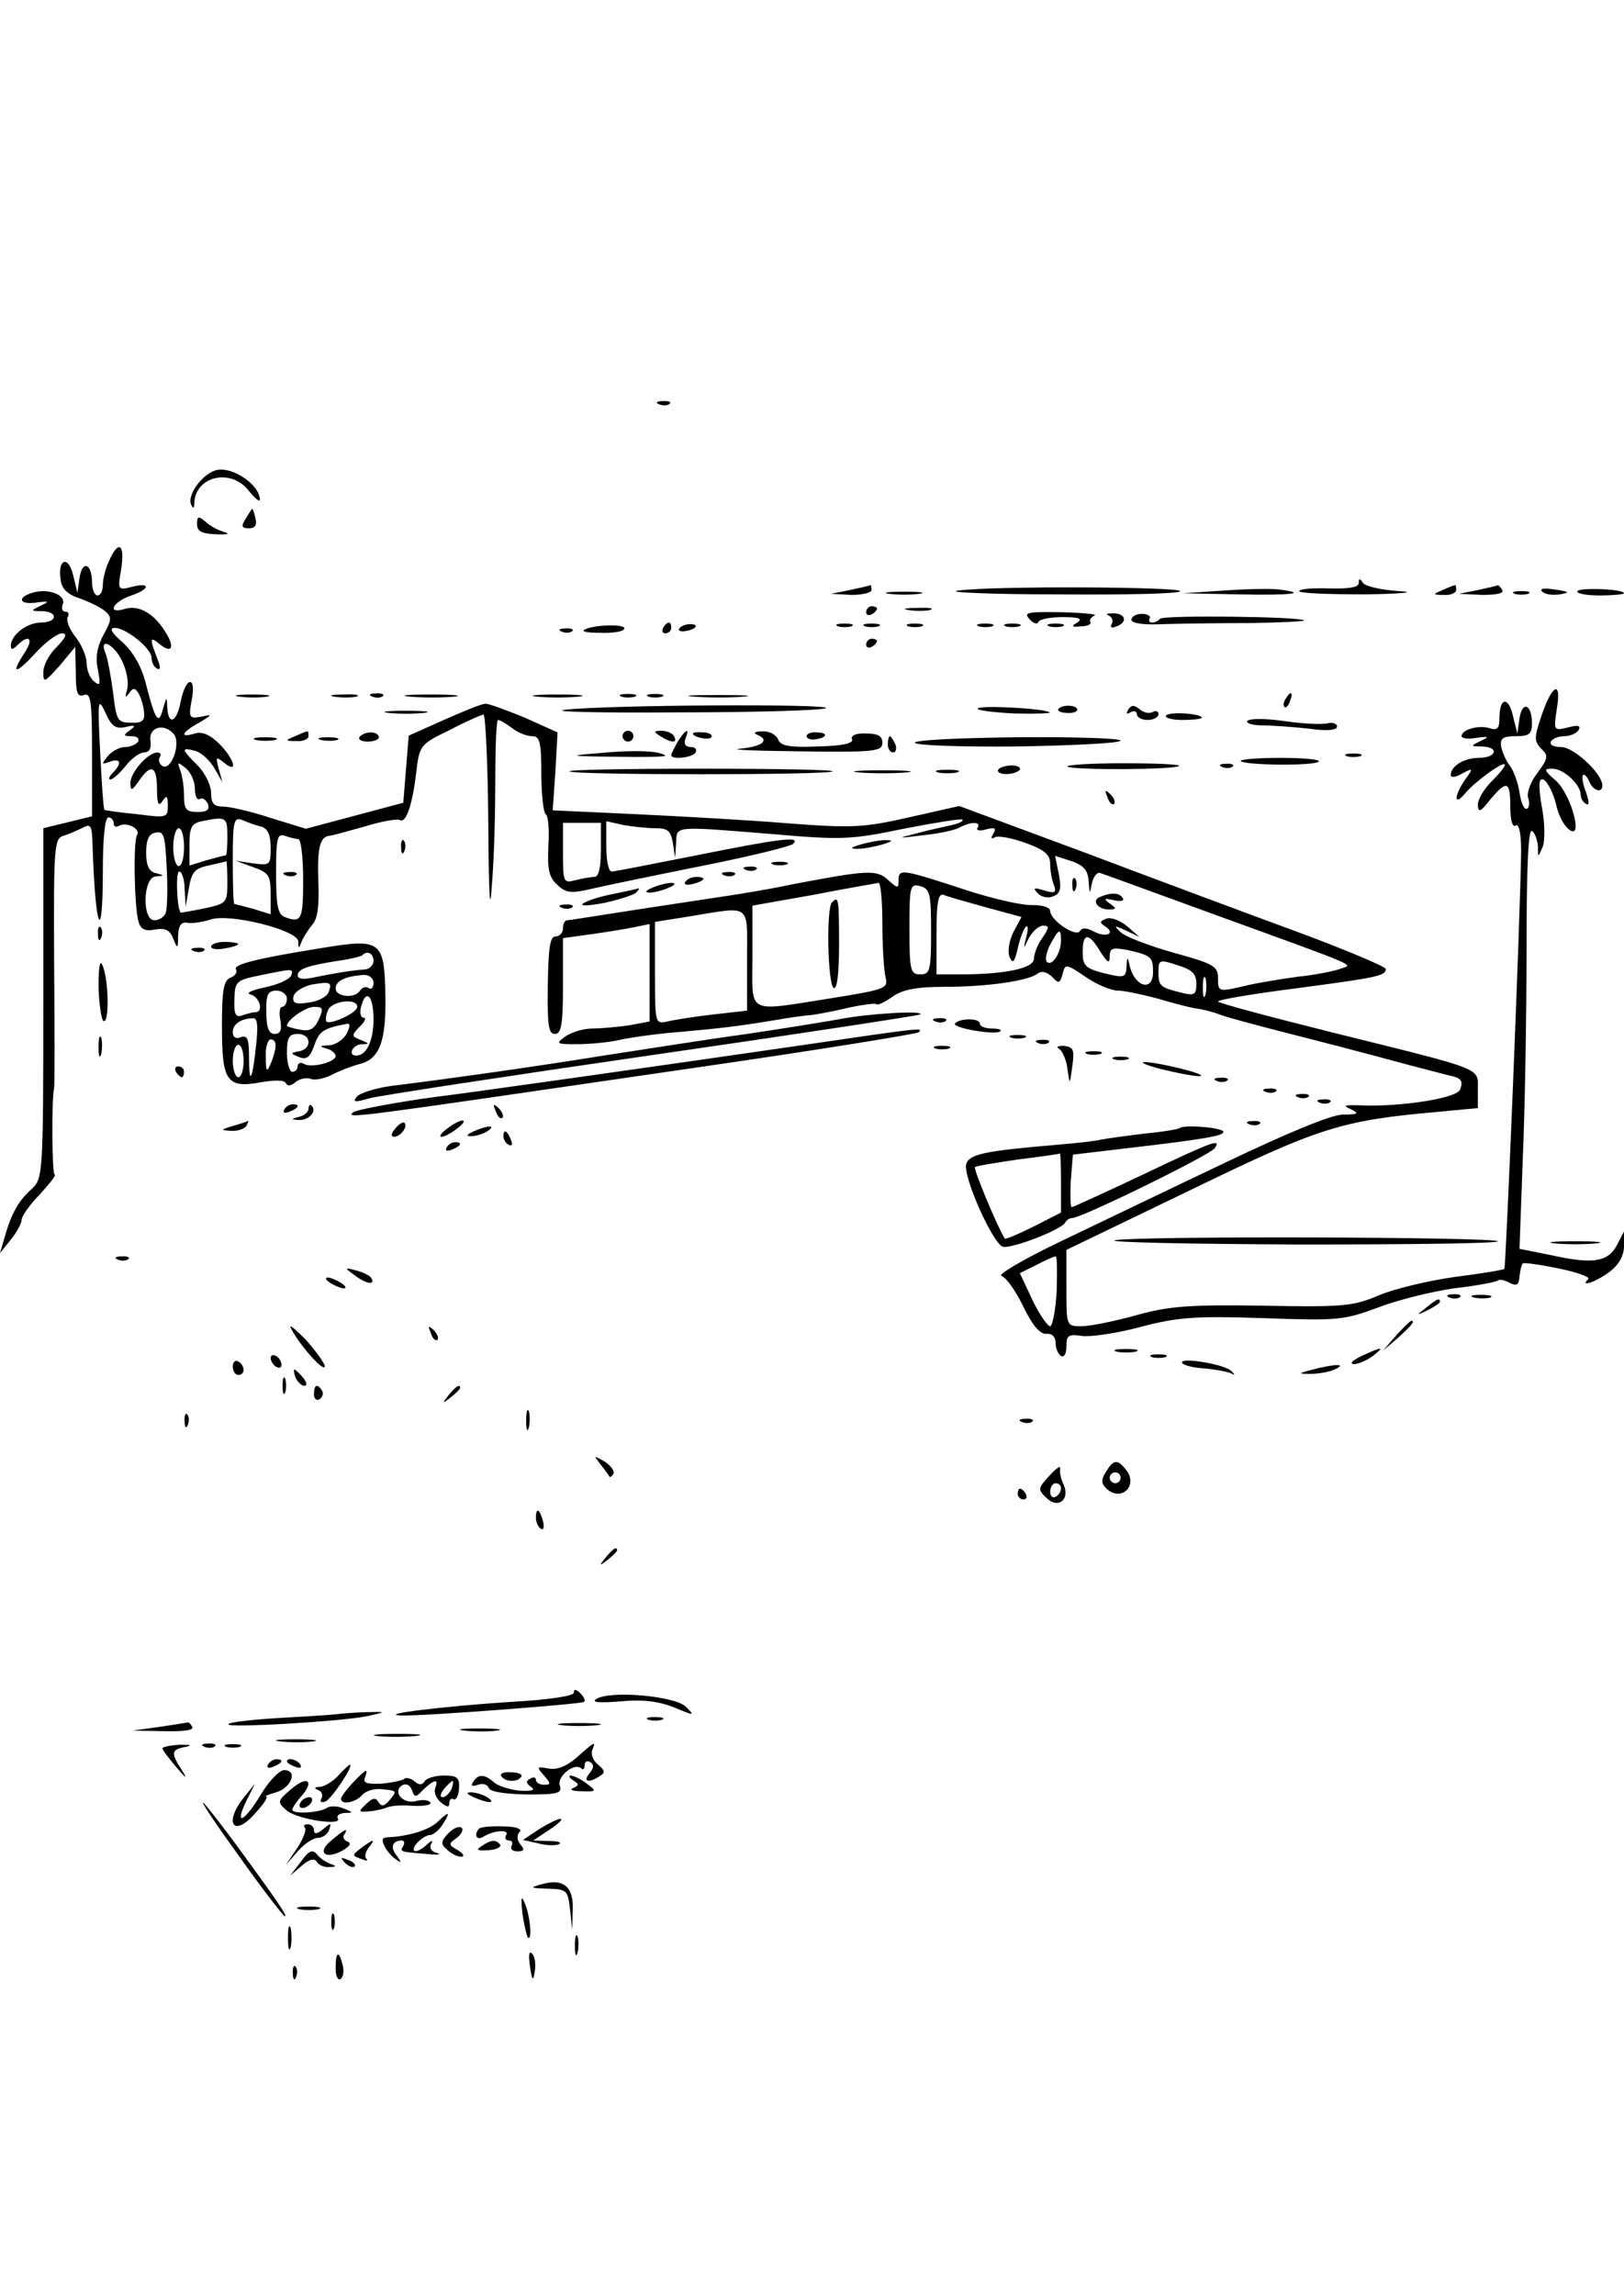 <?xml version="1.0" standalone="no"?>
<!DOCTYPE svg PUBLIC "-//W3C//DTD SVG 20010904//EN"
 "http://www.w3.org/TR/2001/REC-SVG-20010904/DTD/svg10.dtd">
<svg version="1.0" xmlns="http://www.w3.org/2000/svg"
 width="300pt" height="424pt" viewBox="0 0 300 424"
 preserveAspectRatio="xMidYMid meet">
<g transform="translate(0,424) scale(0.1,-0.1)"
fill="#000000" stroke="none">
<path d="M1218 3493 c7 -3 16 -2 19 1 4 3 -2 6 -13 5 -11 0 -14 -3 -6 -6z"/>
<path d="M402 3372 c-25 -4 -57 -45 -49 -64 4 -9 6 -7 6 4 3 49 68 63 100 22
12 -15 21 -22 21 -17 0 26 -47 60 -78 55z"/>
<path d="M454 3282 c-9 -14 -8 -18 6 -18 11 0 15 6 12 18 -2 10 -5 18 -6 18
-1 0 -6 -8 -12 -18z"/>
<path d="M364 3272 c0 -14 9 -18 36 -19 19 -1 26 1 15 4 -11 3 -27 11 -35 19
-13 11 -16 11 -16 -4z"/>
<path d="M202 3205 c-7 -14 -12 -35 -12 -45 0 -11 -4 -20 -10 -20 -5 0 -10 11
-10 24 0 35 -18 42 -23 9 l-4 -28 -8 33 c-9 37 -29 29 -23 -9 2 -17 13 -27 34
-34 17 -6 38 -16 47 -23 14 -12 14 -16 -2 -45 -12 -23 -15 -42 -10 -65 5 -27
4 -30 -7 -21 -8 6 -14 22 -14 34 0 12 -9 34 -21 49 -11 14 -17 30 -14 36 3 5
2 10 -4 10 -6 0 -8 6 -5 14 7 17 -28 30 -56 21 -30 -9 -24 -23 8 -18 23 3 24
2 7 -6 -19 -9 -19 -10 3 -10 30 -1 28 -21 -2 -21 -26 0 -56 -23 -56 -43 0 -8
4 -7 12 1 21 21 31 13 14 -13 -27 -41 -18 -42 19 -2 18 20 41 37 49 37 11 0 8
-7 -9 -25 -14 -13 -25 -34 -25 -47 0 -20 2 -19 30 12 l29 35 1 -47 c0 -38 3
-46 15 -42 13 5 15 -11 15 -109 l0 -115 -45 -11 -45 -11 0 -324 c0 -315 -1
-323 -21 -342 -25 -22 -38 -46 -50 -88 l-9 -31 20 25 c11 14 20 30 20 37 0 6
15 28 34 47 18 20 31 36 27 36 -5 0 -6 139 -1 160 1 3 1 107 0 233 -1 211 0
228 17 233 10 3 26 10 36 15 15 8 17 4 18 -33 5 -157 19 -189 19 -45 0 58 4
97 10 97 6 0 10 -5 10 -11 0 -5 4 -8 9 -5 14 9 42 -5 34 -17 -7 -12 -5 -133 3
-160 4 -14 13 -18 31 -14 18 3 27 -1 33 -17 8 -20 9 -19 9 6 1 19 6 26 19 23
9 -1 27 2 40 6 34 13 162 -19 163 -40 0 -14 1 -14 6 -1 3 8 12 22 20 32 10 11
13 35 11 81 -2 60 3 81 20 83 4 0 33 8 65 17 32 10 62 15 66 12 11 -6 23 28
30 89 6 49 7 51 61 77 30 16 58 28 63 29 4 0 8 -89 9 -197 1 -146 3 -176 7
-113 4 47 6 133 6 193 0 59 2 107 5 107 4 0 15 -7 26 -15 10 -8 27 -15 37 -15
14 0 17 -10 17 -69 0 -39 4 -72 8 -75 5 -3 7 -29 5 -59 -2 -43 1 -58 17 -72
16 -15 25 -16 67 -6 26 6 118 25 203 42 85 17 159 35 165 40 16 15 -24 10
-178 -21 -81 -16 -152 -30 -157 -30 -6 0 -10 21 -10 46 l0 47 31 -7 c17 -3 44
-6 60 -6 23 0 28 -5 32 -27 l4 -28 2 28 c1 32 -6 31 180 16 126 -11 144 -10
240 10 57 11 106 19 109 17 2 -3 -6 -7 -19 -10 -13 -3 -42 -9 -64 -15 -39 -10
-39 -10 10 -4 28 3 58 9 67 14 22 12 41 11 34 0 -4 -5 4 -7 16 -3 16 4 19 2
13 -8 -5 -8 -4 -11 2 -7 6 4 32 -1 57 -10 36 -13 46 -22 46 -39 0 -12 3 -30 7
-39 5 -14 2 -16 -18 -10 -19 6 -22 5 -12 -5 6 -7 19 -10 28 -6 14 5 16 14 11
41 l-7 34 31 -10 c23 -8 30 -18 31 -37 2 -25 2 -25 6 -4 3 13 10 22 16 19 7
-2 102 -37 212 -77 278 -101 254 -91 230 -100 -11 -4 -45 -11 -75 -14 -30 -4
-73 -11 -95 -16 -55 -13 -55 -13 -55 14 0 21 -9 26 -82 46 -46 13 -90 30 -98
38 -13 13 -12 13 10 3 l25 -12 -23 20 c-13 11 -30 17 -38 14 -13 -5 -13 -7 -3
-14 21 -13 3 -22 -20 -10 -13 7 -22 8 -26 1 -7 -12 -54 19 -55 37 0 7 -14 11
-32 11 -18 -1 -71 11 -118 26 -122 40 -130 42 -130 21 0 -17 -1 -17 -19 -1
-21 20 -38 19 -179 -8 -42 -9 -93 -17 -112 -20 -19 -3 -93 -14 -165 -25 -71
-11 -133 -21 -137 -21 -5 0 -8 -7 -8 -15 0 -8 -6 -15 -14 -15 -10 0 -13 -21
-14 -90 -1 -73 1 -90 13 -90 12 0 15 17 15 89 l0 88 51 7 c29 4 65 10 80 13
l29 6 0 -90 0 -90 -37 -7 c-21 -3 -52 -6 -69 -6 -16 0 -39 -7 -50 -15 -18 -13
-16 -14 21 -14 22 0 58 3 80 8 22 5 74 12 115 15 74 7 96 9 175 22 22 4 51 8
65 9 14 2 45 8 70 14 24 5 46 8 49 6 2 -3 16 4 30 14 19 13 44 18 96 18 79 0
154 11 171 24 8 6 17 4 27 -5 13 -14 15 -13 20 5 5 19 6 19 43 -6 20 -14 47
-25 59 -25 12 0 44 -7 71 -14 27 -8 60 -17 74 -19 14 -2 32 -7 40 -10 8 -4 67
-20 130 -36 63 -16 151 -39 195 -51 44 -12 88 -23 99 -26 25 -5 30 -10 23 -27
-6 -16 -111 -32 -182 -29 -31 1 -36 0 -20 -7 17 -8 14 -10 -15 -10 -22 -1
-100 -33 -215 -88 -99 -47 -236 -113 -305 -146 -69 -33 -118 -62 -110 -64 8
-2 26 -27 40 -56 17 -35 31 -52 43 -51 10 1 17 -5 17 -17 0 -10 5 -21 10 -24
6 -3 10 4 10 18 0 20 4 23 29 19 16 -2 65 5 109 17 69 18 100 20 225 16 137
-5 149 -4 211 19 36 14 100 30 142 36 43 5 80 12 82 15 3 2 12 0 21 -5 13 -6
17 -4 18 12 1 11 4 22 6 24 2 2 31 -2 65 -9 35 -7 60 -16 56 -20 -17 -16 15
-5 40 14 17 13 26 30 26 47 l0 27 -13 -25 c-16 -31 -44 -36 -120 -19 l-60 12
6 165 c4 91 7 266 7 389 0 147 3 222 10 218 5 -3 10 -16 11 -28 0 -22 0 -22 9
-1 4 11 4 42 -1 69 -5 27 -7 51 -3 54 7 8 23 -19 30 -51 4 -15 13 -33 22 -40
28 -23 5 64 -24 90 -22 19 -23 22 -6 22 20 0 52 -29 52 -48 0 -6 4 -14 10 -17
6 -4 6 3 0 21 -6 15 -8 29 -6 32 3 3 8 -3 12 -12 7 -17 24 -22 24 -7 0 22 -53
71 -76 71 -14 0 -22 4 -19 10 3 6 15 10 25 10 10 0 22 5 26 11 5 9 -1 10 -20
5 -26 -6 -26 -6 -20 35 9 54 -9 45 -29 -15 -13 -39 -13 -45 0 -59 14 -13 13
-18 -7 -45 -13 -17 -20 -37 -17 -46 3 -8 2 -18 -2 -20 -5 -3 -11 10 -14 30 -3
20 -12 43 -19 51 -6 8 -13 24 -15 34 -2 15 3 19 27 19 25 0 30 4 30 24 0 35
-18 42 -23 9 l-4 -28 -8 32 c-8 37 -25 35 -25 -3 0 -20 -4 -24 -19 -19 -20 6
-51 -3 -51 -15 0 -4 12 -6 28 -3 23 3 24 2 7 -6 -19 -9 -19 -10 3 -10 32 -1
27 -21 -6 -21 -27 0 -52 -15 -52 -32 0 -5 10 -4 21 3 21 11 21 10 5 -12 -21
-31 -20 -50 2 -23 19 22 72 60 72 51 0 -4 -11 -17 -25 -31 -14 -14 -25 -33
-25 -43 1 -15 5 -13 23 10 31 37 37 34 37 -14 0 -24 4 -38 10 -34 6 4 10 -14
10 -47 -1 -107 -28 -769 -31 -772 -2 -2 -44 -9 -92 -15 -49 -7 -112 -22 -140
-34 -47 -20 -66 -22 -215 -19 -137 2 -174 -1 -234 -18 -40 -11 -85 -20 -100
-20 -28 0 -28 0 -28 70 l0 71 228 110 c239 116 278 129 458 145 l74 7 0 34 c0
41 16 35 -262 104 -120 30 -218 56 -218 59 0 3 64 14 143 24 150 20 167 23
167 36 0 4 -73 35 -162 68 -90 33 -267 99 -394 147 l-232 86 -93 -21 c-84 -19
-105 -20 -223 -11 -72 6 -199 13 -283 17 l-152 7 5 72 4 72 -60 27 c-34 14
-67 26 -73 26 -7 0 -41 -14 -77 -30 l-65 -29 -5 -62 -5 -62 -90 -24 -90 -24
-65 20 c-36 12 -76 21 -88 21 -17 0 -22 6 -22 25 0 14 -11 37 -25 51 -30 30
-31 34 -5 27 12 -3 27 -17 36 -32 l15 -26 -7 25 c-6 22 -5 23 10 11 27 -22 19
7 -9 35 -17 17 -32 23 -45 19 -29 -9 -25 2 8 20 25 15 25 16 4 11 -22 -4 -24
-2 -18 30 4 20 3 34 -3 34 -6 0 -13 -16 -17 -35 -7 -39 -23 -47 -25 -12 -1 21
-1 21 -8 -3 -8 -30 -14 -21 -31 45 -8 33 -23 59 -43 78 -21 18 -26 27 -15 27
21 0 68 -38 68 -55 0 -8 4 -17 10 -20 7 -4 7 3 0 20 -14 36 -13 40 5 25 23
-19 29 -5 9 25 -21 33 -49 48 -74 40 -32 -10 -23 12 10 24 37 12 40 26 4 17
-26 -7 -27 -6 -20 33 7 46 -5 54 -22 16z m23 -185 c9 -18 13 -41 10 -53 -4
-15 -4 -18 3 -8 8 11 11 11 18 0 4 -7 9 -22 10 -34 2 -16 -3 -21 -24 -20 -25
0 -27 4 -33 55 -4 30 -10 63 -14 73 -13 30 14 19 30 -13z m7 -123 c18 4 20 3
8 -6 -13 -9 -12 -11 3 -11 10 0 15 -4 12 -10 -3 -5 -14 -10 -24 -10 -10 0 -25
-8 -32 -17 -12 -15 -12 -16 4 -10 20 7 23 -3 5 -21 -7 -7 -8 -12 -4 -12 4 0
17 11 28 25 11 14 26 25 34 25 10 0 14 8 12 21 -4 26 25 34 43 13 14 -17 -5
-69 -21 -59 -6 4 -8 11 -5 16 4 5 1 9 -4 9 -18 0 -51 -38 -50 -57 0 -15 3 -14
16 5 22 32 33 27 33 -15 0 -28 3 -34 10 -23 8 12 10 10 10 -8 0 -23 -2 -23
-57 -16 -32 3 -59 7 -60 8 -2 1 -5 49 -8 107 -5 97 -4 102 10 72 11 -25 19
-30 37 -26z m128 -114 c0 -13 4 -22 9 -19 5 3 11 -1 15 -9 4 -11 -2 -15 -19
-15 -21 0 -25 5 -25 29 0 16 -3 38 -7 48 -6 16 -5 16 10 4 9 -7 17 -24 17 -38z
m60 -88 c0 -19 -1 -35 -3 -35 -1 0 -17 -4 -35 -9 l-32 -10 0 39 c0 32 4 39 23
43 45 9 47 8 47 -28z m63 18 c12 -4 17 -16 17 -39 0 -32 -1 -33 -32 -29 l-33
5 33 -12 c28 -10 32 -15 32 -49 l0 -38 -32 10 c-18 5 -34 9 -35 9 -2 0 -3 36
-3 81 0 73 2 80 18 74 9 -4 25 -10 35 -12z m627 -43 c0 -33 -4 -50 -12 -50 -7
0 -23 -3 -35 -6 -22 -6 -23 -4 -23 50 l0 56 35 0 35 0 0 -50z m-804 -117 c-3
-7 -12 -13 -21 -13 -23 0 -21 80 3 81 16 1 16 2 0 6 -13 3 -18 14 -18 38 0 24
5 35 18 37 15 3 17 -6 20 -66 2 -38 1 -75 -2 -83z m34 122 c0 -19 -4 -35 -10
-35 -5 0 -10 16 -10 35 0 19 5 35 10 35 6 0 10 -16 10 -35z m211 15 c5 0 9
-34 9 -75 0 -74 -3 -81 -34 -69 -13 5 -16 22 -16 81 0 64 2 74 16 69 9 -3 20
-6 25 -6z m-131 -79 c0 -39 -1 -40 -42 -49 -24 -5 -43 -8 -44 -8 -7 5 -10 76
-3 76 5 0 10 -15 10 -32 l2 -33 6 35 c5 29 11 36 36 41 17 4 31 7 33 8 1 0 2
-17 2 -38z m1210 -78 c0 -43 3 -88 6 -99 5 -20 -1 -22 -100 -38 -160 -25 -146
-32 -146 77 l0 94 113 20 c61 12 115 21 120 22 4 0 7 -34 7 -76z m90 -14 c0
-72 -2 -79 -20 -79 -18 0 -20 7 -20 84 0 79 1 84 20 79 18 -5 20 -14 20 -84z
m101 45 l66 -18 -15 -28 c-8 -16 -11 -36 -7 -46 6 -13 9 -10 15 16 4 18 11 36
15 40 4 4 5 -4 1 -18 -6 -25 -6 -25 5 -2 7 12 18 22 26 22 12 0 11 -4 -1 -22
-9 -12 -16 -30 -16 -39 0 -18 -54 -29 -136 -29 l-44 0 0 76 c0 56 3 74 13 71
6 -3 42 -13 78 -23z m-441 -98 l0 -93 -62 -7 c-35 -4 -73 -10 -85 -13 -23 -5
-23 -4 -23 90 l0 94 63 10 c117 19 107 26 107 -81z m580 37 c0 -24 -17 -49
-26 -40 -4 4 -1 18 6 32 16 30 20 31 20 8z m72 -20 c14 -22 18 -24 18 -10 0
16 5 17 33 12 44 -10 47 -13 47 -41 0 -36 -33 -28 -43 11 -4 19 -5 19 -6 -1
-1 -20 -4 -21 -41 -12 -35 9 -40 14 -40 39 0 36 11 37 32 2z m178 -60 c0 -20
-3 -23 -27 -17 -40 10 -43 12 -43 39 0 22 2 23 35 12 27 -8 35 -16 35 -34z
m17 -20 c-3 -10 -5 -4 -5 12 0 17 2 24 5 18 2 -7 2 -21 0 -30z m-275 -548 c-2
-36 -8 -65 -12 -65 -5 0 -20 22 -33 49 l-23 49 30 15 c17 9 33 16 36 16 3 1 3
-28 2 -64z"/>
<path d="M528 2623 c7 -3 16 -2 19 1 4 3 -2 6 -13 5 -11 0 -14 -3 -6 -6z"/>
<path d="M1537 2573 c-11 -10 -8 -151 3 -158 6 -4 10 25 10 79 0 86 -1 92 -13
79z"/>
<path d="M2510 3163 c0 -8 -18 -11 -55 -10 -30 1 -55 -1 -55 -5 0 -4 55 -6
123 -6 67 1 95 4 62 6 -33 2 -63 9 -67 15 -6 9 -8 9 -8 0z"/>
<path d="M1570 3150 l-35 -7 38 -2 c20 0 37 4 37 9 0 6 -1 9 -2 9 -2 -1 -19
-5 -38 -9z"/>
<path d="M1770 3149 c-25 -3 57 -7 183 -7 125 -1 227 1 227 6 0 8 -345 10
-410 1z"/>
<path d="M2260 3149 l-75 -5 103 -2 c99 -2 130 2 75 9 -16 2 -62 1 -103 -2z"/>
<path d="M2665 3150 c-19 -8 -19 -9 3 -9 12 -1 22 4 22 9 0 6 -1 10 -2 9 -2 0
-12 -4 -23 -9z"/>
<path d="M2730 3150 l-35 -7 43 -2 c27 0 41 3 37 9 -3 6 -7 9 -8 9 -1 -1 -18
-5 -37 -9z"/>
<path d="M2849 3147 c5 -5 19 -7 32 -5 20 3 19 5 -9 9 -20 3 -29 2 -23 -4z"/>
<path d="M2914 3148 c-3 -4 15 -8 40 -8 25 0 46 2 46 4 0 8 -82 11 -86 4z"/>
<path d="M1643 3143 c15 -2 39 -2 55 0 15 2 2 4 -28 4 -30 0 -43 -2 -27 -4z"/>
<path d="M2798 3143 c6 -2 18 -2 25 0 6 3 1 5 -13 5 -14 0 -19 -2 -12 -5z"/>
<path d="M1600 3109 c0 -5 5 -7 10 -4 6 3 10 8 10 11 0 2 -4 4 -10 4 -5 0 -10
-5 -10 -11z"/>
<path d="M1678 3113 c12 -2 30 -2 40 0 9 3 -1 5 -23 4 -22 0 -30 -2 -17 -4z"/>
<path d="M1902 3096 c7 -8 15 -10 16 -5 2 5 22 9 45 9 30 0 38 -3 27 -10 -12
-7 -10 -9 7 -7 12 0 20 4 17 8 -2 4 2 9 8 12 7 2 -20 5 -60 6 -64 1 -72 0 -60
-13z"/>
<path d="M2048 3103 c6 -3 9 -9 6 -15 -4 -6 -1 -9 6 -6 23 7 21 24 -2 25 -13
0 -17 -1 -10 -4z"/>
<path d="M2090 3095 c0 -6 22 -10 58 -8 31 1 104 2 161 2 57 1 102 3 100 5 -7
7 -258 10 -266 3 -9 -10 -25 -9 -19 1 2 4 -4 8 -15 8 -10 0 -19 -5 -19 -11z"/>
<path d="M1082 3078 c-10 -4 -1 -7 25 -7 23 -1 44 2 46 7 6 9 -48 9 -71 0z"/>
<path d="M1225 3080 c-3 -5 -1 -10 4 -10 6 0 11 5 11 10 0 6 -2 10 -4 10 -3 0
-8 -4 -11 -10z"/>
<path d="M1255 3079 c-3 -4 2 -6 10 -5 21 3 28 13 10 13 -9 0 -18 -4 -20 -8z"/>
<path d="M1548 3083 c6 -2 18 -2 25 0 6 3 1 5 -13 5 -14 0 -19 -2 -12 -5z"/>
<path d="M1598 3083 c6 -2 18 -2 25 0 6 3 1 5 -13 5 -14 0 -19 -2 -12 -5z"/>
<path d="M1678 3083 c6 -2 18 -2 25 0 6 3 1 5 -13 5 -14 0 -19 -2 -12 -5z"/>
<path d="M1808 3083 c6 -2 18 -2 25 0 6 3 1 5 -13 5 -14 0 -19 -2 -12 -5z"/>
<path d="M1858 3083 c6 -2 18 -2 25 0 6 3 1 5 -13 5 -14 0 -19 -2 -12 -5z"/>
<path d="M1938 3083 c6 -2 18 -2 25 0 6 3 1 5 -13 5 -14 0 -19 -2 -12 -5z"/>
<path d="M1038 3073 c7 -3 16 -2 19 1 4 3 -2 6 -13 5 -11 0 -14 -3 -6 -6z"/>
<path d="M1600 3049 c0 -5 5 -7 10 -4 6 3 10 8 10 11 0 2 -4 4 -10 4 -5 0 -10
-5 -10 -11z"/>
<path d="M443 2953 c15 -2 37 -2 50 0 12 2 0 4 -28 4 -27 0 -38 -2 -22 -4z"/>
<path d="M618 2953 c12 -2 30 -2 40 0 9 3 -1 5 -23 4 -22 0 -30 -2 -17 -4z"/>
<path d="M688 2953 c7 -3 16 -2 19 1 4 3 -2 6 -13 5 -11 0 -14 -3 -6 -6z"/>
<path d="M758 2953 c23 -2 59 -2 80 0 20 2 1 4 -43 4 -44 0 -61 -2 -37 -4z"/>
<path d="M993 2953 c20 -2 54 -2 75 0 20 2 3 4 -38 4 -41 0 -58 -2 -37 -4z"/>
<path d="M1148 2953 c6 -2 18 -2 25 0 6 3 1 5 -13 5 -14 0 -19 -2 -12 -5z"/>
<path d="M1198 2953 c6 -2 18 -2 25 0 6 3 1 5 -13 5 -14 0 -19 -2 -12 -5z"/>
<path d="M1283 2953 c26 -2 67 -2 90 0 23 2 2 3 -48 3 -49 0 -68 -1 -42 -3z"/>
<path d="M2375 2949 c-4 -6 -5 -12 -2 -15 2 -3 7 2 10 11 7 17 1 20 -8 4z"/>
<path d="M1045 2929 c-33 -4 61 -6 208 -5 148 0 271 4 273 8 5 8 -395 6 -481
-3z"/>
<path d="M1806 2931 c-2 -3 28 -7 67 -9 39 -1 69 0 66 2 -7 7 -129 14 -133 7z"/>
<path d="M1955 2930 c-2 -3 5 -7 16 -7 10 -1 19 2 19 6 0 9 -29 10 -35 1z"/>
<path d="M2084 2929 c-4 -8 -3 -9 4 -5 7 4 12 2 12 -3 0 -6 9 -11 20 -11 11 0
20 5 20 11 0 5 -5 7 -10 4 -6 -4 -17 -2 -25 5 -10 8 -15 8 -21 -1z"/>
<path d="M718 2923 c17 -2 47 -2 65 0 17 2 3 4 -33 4 -36 0 -50 -2 -32 -4z"/>
<path d="M2154 2918 c-3 -4 11 -8 30 -8 20 0 36 2 36 4 0 8 -61 12 -66 4z"/>
<path d="M2304 2908 c-3 -4 10 -8 28 -8 18 0 57 -3 86 -6 33 -5 52 -3 52 4 0
5 -8 8 -17 6 -10 -3 -46 -1 -81 4 -34 5 -65 5 -68 0z"/>
<path d="M545 2880 c-19 -8 -19 -9 3 -9 12 -1 22 4 22 9 0 6 -1 10 -2 9 -2 0
-12 -4 -23 -9z"/>
<path d="M664 2878 c-3 -4 4 -8 15 -8 12 0 21 4 21 8 0 5 -7 9 -15 9 -9 0 -18
-4 -21 -9z"/>
<path d="M1150 2880 c0 -5 5 -10 10 -10 6 0 10 5 10 10 0 6 -4 10 -10 10 -5 0
-10 -4 -10 -10z"/>
<path d="M1220 2880 c20 -13 33 -13 25 0 -3 6 -14 10 -23 10 -15 0 -15 -2 -2
-10z"/>
<path d="M1252 2870 c-6 -11 -12 -22 -12 -25 0 -9 39 -5 45 5 3 6 -1 10 -9 10
-10 0 -13 6 -10 15 9 21 1 19 -14 -5z"/>
<path d="M1280 2885 c0 -7 30 -13 34 -7 3 4 -4 9 -15 9 -10 1 -19 0 -19 -2z"/>
<path d="M1398 2883 c25 -10 11 -22 -30 -26 -24 -2 26 -4 110 -5 139 -2 152 0
152 16 0 12 -8 17 -30 17 -19 1 -29 -4 -26 -11 3 -7 -17 -12 -64 -13 -53 -2
-69 1 -73 14 -4 8 -17 15 -29 14 -13 0 -17 -3 -10 -6z"/>
<path d="M1490 2880 c0 -4 7 -7 15 -6 23 3 26 12 5 13 -11 1 -20 -2 -20 -7z"/>
<path d="M473 2873 c9 -2 25 -2 35 0 9 3 1 5 -18 5 -19 0 -27 -2 -17 -5z"/>
<path d="M593 2873 c9 -2 23 -2 30 0 6 3 -1 5 -18 5 -16 0 -22 -2 -12 -5z"/>
<path d="M1640 2865 c0 -8 4 -15 10 -15 5 0 7 7 4 15 -4 8 -8 15 -10 15 -2 0
-4 -7 -4 -15z"/>
<path d="M1690 2868 c0 -5 85 -8 190 -7 105 2 190 6 190 11 0 4 -85 7 -190 6
-104 -1 -190 -5 -190 -10z"/>
<path d="M1110 2849 c-63 -5 -62 -6 29 -7 52 -1 92 0 90 2 -9 9 -56 11 -119 5z"/>
<path d="M2488 2843 c6 -2 18 -2 25 0 6 3 1 5 -13 5 -14 0 -19 -2 -12 -5z"/>
<path d="M2292 2834 c9 -8 136 -9 144 -1 4 4 -28 7 -71 7 -43 0 -76 -3 -73 -6z"/>
<path d="M1844 2818 c-3 -4 4 -8 15 -8 11 0 22 4 25 8 2 4 -4 8 -15 8 -11 0
-23 -4 -25 -8z"/>
<path d="M1972 2824 c7 -7 199 -6 206 1 3 3 -43 5 -103 5 -60 0 -106 -3 -103
-6z"/>
<path d="M2258 2823 c7 -3 16 -2 19 1 4 3 -2 6 -13 5 -11 0 -14 -3 -6 -6z"/>
<path d="M1052 2815 c7 -7 479 -7 486 0 3 3 -106 5 -243 5 -137 0 -246 -2
-243 -5z"/>
<path d="M1588 2813 c23 -2 61 -2 85 0 23 2 4 4 -43 4 -47 0 -66 -2 -42 -4z"/>
<path d="M1733 2813 c9 -2 25 -2 35 0 9 3 1 5 -18 5 -19 0 -27 -2 -17 -5z"/>
<path d="M2046 2767 c3 -10 9 -15 12 -12 3 3 0 11 -7 18 -10 9 -11 8 -5 -6z"/>
<path d="M741 2674 c0 -11 3 -14 6 -6 3 7 2 16 -1 19 -3 4 -6 -2 -5 -13z"/>
<path d="M1590 2680 c-20 -6 -21 -8 -5 -8 11 0 31 4 45 8 20 6 21 8 5 8 -11 0
-31 -4 -45 -8z"/>
<path d="M1428 2643 c6 -2 18 -2 25 0 6 3 1 5 -13 5 -14 0 -19 -2 -12 -5z"/>
<path d="M1378 2633 c7 -3 16 -2 19 1 4 3 -2 6 -13 5 -11 0 -14 -3 -6 -6z"/>
<path d="M1338 2623 c7 -3 16 -2 19 1 4 3 -2 6 -13 5 -11 0 -14 -3 -6 -6z"/>
<path d="M1266 2611 c-4 -5 3 -7 14 -4 23 6 26 13 6 13 -8 0 -17 -4 -20 -9z"/>
<path d="M1981 2604 c0 -11 3 -14 6 -6 3 7 2 16 -1 19 -3 4 -6 -2 -5 -13z"/>
<path d="M1205 2600 c-13 -5 -14 -9 -5 -9 8 0 24 4 35 9 13 5 14 9 5 9 -8 0
-24 -4 -35 -9z"/>
<path d="M1130 2588 c-25 -5 -49 -13 -54 -18 -4 -4 14 -3 40 2 27 6 53 14 59
19 5 5 7 9 5 8 -3 -1 -25 -6 -50 -11z"/>
<path d="M2032 2583 c-16 -6 -5 -23 16 -23 15 0 15 2 2 11 -12 9 -11 10 8 6
12 -3 20 -1 16 4 -6 10 -21 11 -42 2z"/>
<path d="M1038 2563 c7 -3 16 -2 19 1 4 3 -2 6 -13 5 -11 0 -14 -3 -6 -6z"/>
<path d="M181 2514 c0 -11 3 -14 6 -6 3 7 2 16 -1 19 -3 4 -6 -2 -5 -13z"/>
<path d="M390 2491 c0 -4 11 -6 25 -3 14 2 25 6 25 8 0 2 -11 4 -25 4 -14 0
-25 -4 -25 -9z"/>
<path d="M590 2488 c-118 -19 -160 -30 -154 -39 3 -5 -2 -12 -10 -15 -13 -5
-16 -23 -16 -91 0 -102 9 -114 74 -102 24 4 42 4 44 -2 3 -6 10 -5 18 2 7 6
20 9 28 6 7 -3 24 0 38 7 13 7 36 16 51 20 38 9 50 41 49 124 -2 106 -7 109
-122 90z m100 -23 c0 -8 -8 -16 -17 -16 -27 -2 -55 -7 -90 -14 -21 -5 -33 -4
-33 3 0 12 17 18 74 27 22 3 42 8 45 10 9 10 21 4 21 -10z m-152 -27 c-3 -7
-24 -17 -49 -22 -24 -5 -36 -11 -26 -13 17 -5 25 -33 8 -33 -5 0 -16 -3 -24
-6 -12 -4 -15 3 -14 30 1 33 3 35 46 44 64 13 63 13 59 0z m152 -14 c0 -8 -4
-13 -9 -9 -5 3 -12 1 -16 -5 -9 -15 -45 -12 -45 4 0 14 18 23 53 25 9 0 17 -6
17 -15z m-83 -17 c-3 -8 -19 -17 -37 -19 -24 -4 -30 -1 -28 11 2 9 17 18 33
22 35 6 39 5 32 -14z m-77 -12 c0 -8 -4 -15 -9 -15 -4 0 -6 -11 -3 -25 3 -18
0 -25 -11 -25 -10 0 -15 11 -15 40 -1 33 3 40 19 40 10 0 19 -7 19 -15z m160
-38 c0 -40 -13 -67 -32 -67 -16 0 -7 20 10 21 15 0 15 1 -2 8 -17 7 -17 8 -2
24 10 9 13 17 8 17 -6 0 -8 9 -5 20 9 35 23 21 23 -23z m-30 23 c0 -11 -50
-34 -57 -27 -2 2 -1 12 3 21 7 17 54 23 54 6z m-71 -23 c-8 -18 -17 -23 -35
-19 -13 2 -24 6 -24 7 0 11 35 35 50 35 17 0 18 -3 9 -23z m-116 -49 c-7 -66
-13 -74 -13 -20 0 33 -3 40 -15 36 -9 -4 -15 0 -15 9 0 15 14 25 37 26 9 1 10
-14 6 -51z m167 22 c-6 -11 -21 -21 -33 -21 -17 -1 -18 -2 -4 -6 9 -2 17 -9
17 -14 0 -11 -46 -23 -59 -14 -6 3 -11 1 -11 -4 0 -6 -4 -11 -10 -11 -5 0 -10
16 -10 35 0 28 4 35 20 35 25 0 27 -27 3 -32 -17 -3 -17 -4 0 -11 14 -5 20 0
28 23 9 26 18 31 62 39 4 0 3 -8 -3 -19z m-131 -22 c0 -7 -4 -22 -9 -33 -7
-17 -9 -15 -9 13 -1 17 4 32 9 32 6 0 10 -6 9 -12z m-59 -28 c0 -16 -4 -30
-10 -30 -5 0 -10 14 -10 30 0 17 5 30 10 30 6 0 10 -13 10 -30z"/>
<path d="M358 2483 c7 -3 16 -2 19 1 4 3 -2 6 -13 5 -11 0 -14 -3 -6 -6z"/>
<path d="M182 2417 c1 -31 5 -60 9 -63 11 -7 10 74 -1 101 -5 14 -8 2 -8 -38z"/>
<path d="M1555 2358 c-22 -4 -101 -17 -175 -28 -74 -10 -193 -29 -265 -40
-130 -21 -294 -44 -392 -56 -29 -4 -58 -13 -64 -20 -8 -10 -4 -11 23 -3 18 5
254 41 523 80 270 39 492 73 495 75 7 8 -99 1 -145 -8z"/>
<path d="M1728 2353 c7 -3 16 -2 19 1 4 3 -2 6 -13 5 -11 0 -14 -3 -6 -6z"/>
<path d="M1764 2349 c-5 -8 76 -22 84 -14 3 3 -4 5 -16 5 -12 0 -22 4 -22 9 0
11 -39 10 -46 0z"/>
<path d="M1480 2309 c-213 -31 -628 -90 -673 -95 -68 -9 -150 -24 -155 -29
-12 -12 -10 -11 635 83 222 32 406 62 410 65 9 9 8 9 -217 -24z"/>
<path d="M182 2305 c0 -16 2 -22 5 -12 2 9 2 23 0 30 -3 6 -5 -1 -5 -18z"/>
<path d="M1868 2323 c6 -2 18 -2 25 0 6 3 1 5 -13 5 -14 0 -19 -2 -12 -5z"/>
<path d="M1918 2313 c7 -3 16 -2 19 1 4 3 -2 6 -13 5 -11 0 -14 -3 -6 -6z"/>
<path d="M1728 2303 c6 -2 18 -2 25 0 6 3 1 5 -13 5 -14 0 -19 -2 -12 -5z"/>
<path d="M1957 2302 c6 -4 13 -21 15 -37 4 -30 4 -30 9 6 4 30 2 35 -16 37
-11 0 -15 -2 -8 -6z"/>
<path d="M2008 2293 c6 -2 18 -2 25 0 6 3 1 5 -13 5 -14 0 -19 -2 -12 -5z"/>
<path d="M2058 2283 c6 -2 18 -2 25 0 6 3 1 5 -13 5 -14 0 -19 -2 -12 -5z"/>
<path d="M2145 2265 c28 -7 59 -13 70 -13 11 0 -2 6 -30 13 -27 7 -59 13 -70
13 -11 0 3 -6 30 -13z"/>
<path d="M325 2260 c3 -5 8 -10 11 -10 2 0 4 5 4 10 0 6 -5 10 -11 10 -5 0 -7
-4 -4 -10z"/>
<path d="M2248 2243 c7 -3 16 -2 19 1 4 3 -2 6 -13 5 -11 0 -14 -3 -6 -6z"/>
<path d="M2338 2223 c7 -3 16 -2 19 1 4 3 -2 6 -13 5 -11 0 -14 -3 -6 -6z"/>
<path d="M2398 2213 c7 -3 16 -2 19 1 4 3 -2 6 -13 5 -11 0 -14 -3 -6 -6z"/>
<path d="M2438 2203 c7 -3 16 -2 19 1 4 3 -2 6 -13 5 -11 0 -14 -3 -6 -6z"/>
<path d="M525 2190 c-3 -6 1 -7 9 -4 18 7 21 14 7 14 -6 0 -13 -4 -16 -10z"/>
<path d="M570 2192 c0 -6 -8 -13 -17 -15 -16 -4 -16 -5 -1 -6 18 -1 34 16 24
26 -3 4 -6 1 -6 -5z"/>
<path d="M916 2187 c3 -10 9 -15 12 -12 3 3 0 11 -7 18 -10 9 -11 8 -5 -6z"/>
<path d="M430 2160 c-23 -7 -23 -8 -3 -9 12 -1 25 4 28 9 3 6 5 10 3 9 -2 -1
-14 -5 -28 -9z"/>
<path d="M730 2155 c-8 -9 -8 -15 -2 -15 12 0 26 19 19 26 -2 2 -10 -2 -17
-11z"/>
<path d="M826 2155 c-11 -8 -16 -15 -10 -15 5 0 18 7 28 15 11 8 16 15 10 15
-5 0 -18 -7 -28 -15z"/>
<path d="M2308 2163 c7 -3 16 -2 19 1 4 3 -2 6 -13 5 -11 0 -14 -3 -6 -6z"/>
<path d="M875 2150 c-13 -6 -15 -9 -5 -9 8 0 22 4 30 9 18 12 2 12 -25 0z"/>
<path d="M2179 2156 c-2 -2 -31 -7 -64 -10 -33 -4 -69 -9 -80 -11 -11 -3 -49
-7 -85 -10 -130 -11 -159 -17 -165 -35 -7 -22 48 -145 67 -153 15 -5 111 32
116 45 2 4 8 8 13 8 17 0 256 117 263 129 12 18 -1 14 -133 -49 -70 -33 -129
-60 -131 -60 -3 0 -3 22 -2 49 l4 48 101 12 c146 17 177 23 177 30 0 8 -73 14
-81 7z m-219 -101 l0 -55 -51 -26 c-28 -14 -52 -24 -53 -22 -17 29 -58 129
-55 132 2 2 38 8 79 14 41 5 76 10 78 11 1 0 2 -24 2 -54z"/>
<path d="M930 2141 c0 -6 4 -13 10 -16 6 -3 7 1 4 9 -7 18 -14 21 -14 7z"/>
<path d="M825 2120 c-3 -6 1 -7 9 -4 18 7 21 14 7 14 -6 0 -13 -4 -16 -10z"/>
<path d="M2060 1949 c-19 -4 133 -7 339 -8 206 0 371 2 368 6 -9 8 -660 10
-707 2z"/>
<path d="M2873 1943 c20 -2 54 -2 75 0 20 2 3 4 -38 4 -41 0 -58 -2 -37 -4z"/>
<path d="M218 1913 c7 -3 16 -2 19 1 4 3 -2 6 -13 5 -11 0 -14 -3 -6 -6z"/>
<path d="M654 1885 c22 -17 40 -20 32 -6 -3 5 -16 11 -28 14 -22 6 -22 5 -4
-8z"/>
<path d="M610 1870 c8 -5 20 -10 25 -10 6 0 3 5 -5 10 -8 5 -19 10 -25 10 -5
0 -3 -5 5 -10z"/>
<path d="M2678 1843 c7 -3 16 -2 19 1 4 3 -2 6 -13 5 -11 0 -14 -3 -6 -6z"/>
<path d="M2723 1843 c9 -2 23 -2 30 0 6 3 -1 5 -18 5 -16 0 -22 -2 -12 -5z"/>
<path d="M2634 1824 c-18 -14 -18 -15 4 -4 12 6 22 13 22 15 0 8 -5 6 -26 -11z"/>
<path d="M538 1785 c17 -32 61 -81 62 -69 0 5 -16 28 -36 50 -21 21 -32 30
-26 19z"/>
<path d="M2579 1773 l-24 -28 28 24 c25 23 32 31 24 31 -2 0 -14 -12 -28 -27z"/>
<path d="M796 1777 c3 -10 9 -15 12 -12 3 3 0 11 -7 18 -10 9 -11 8 -5 -6z"/>
<path d="M2063 1743 c9 -2 25 -2 35 0 9 3 1 5 -18 5 -19 0 -27 -2 -17 -5z"/>
<path d="M2515 1735 c-16 -8 -23 -14 -14 -15 8 0 24 7 35 15 23 18 18 18 -21
0z"/>
<path d="M500 1731 c0 -5 5 -13 10 -16 6 -3 10 -2 10 4 0 5 -4 13 -10 16 -5 3
-10 2 -10 -4z"/>
<path d="M2128 1733 c6 -2 18 -2 25 0 6 3 1 5 -13 5 -14 0 -19 -2 -12 -5z"/>
<path d="M430 1716 c0 -9 5 -16 10 -16 6 0 10 4 10 9 0 6 -4 13 -10 16 -5 3
-10 -1 -10 -9z"/>
<path d="M2184 1722 c2 -4 21 -9 42 -10 20 -2 42 -6 48 -9 7 -4 8 -3 1 4 -12
13 -99 27 -91 15z"/>
<path d="M2425 1710 c-27 -7 -28 -8 -5 -8 14 0 34 3 45 8 25 11 2 11 -40 0z"/>
<path d="M546 1695 c4 -8 11 -15 16 -15 6 0 5 6 -2 15 -7 8 -14 15 -16 15 -2
0 -1 -7 2 -15z"/>
<path d="M522 1680 c0 -14 2 -19 5 -12 2 6 2 18 0 25 -3 6 -5 1 -5 -13z"/>
<path d="M580 1664 c0 -8 5 -12 10 -9 6 4 8 11 5 16 -9 14 -15 11 -15 -7z"/>
<path d="M829 1663 c-13 -16 -12 -17 4 -4 9 7 17 15 17 17 0 8 -8 3 -21 -13z"/>
<path d="M972 1615 c0 -16 2 -22 5 -12 2 9 2 23 0 30 -3 6 -5 -1 -5 -18z"/>
<path d="M341 1614 c0 -11 3 -14 6 -6 3 7 2 16 -1 19 -3 4 -6 -2 -5 -13z"/>
<path d="M1888 1613 c7 -3 16 -2 19 1 4 3 -2 6 -13 5 -11 0 -14 -3 -6 -6z"/>
<path d="M1110 1534 c8 -10 15 -20 16 -22 1 -2 4 1 7 5 3 5 -4 15 -16 23 -21
12 -21 12 -7 -6z"/>
<path d="M2043 1521 c-9 -14 -9 -21 0 -30 27 -27 61 4 37 34 -16 20 -23 19
-37 -4z m27 -11 c0 -5 -4 -10 -10 -10 -5 0 -10 5 -10 10 0 6 5 10 10 10 6 0
10 -4 10 -10z"/>
<path d="M1935 1510 c-17 -19 -18 -22 -2 -37 21 -21 44 -4 32 24 -5 10 -7 21
-7 26 3 12 -4 8 -23 -13z m25 -19 c0 -6 -4 -13 -10 -16 -5 -3 -10 1 -10 9 0 9
5 16 10 16 6 0 10 -4 10 -9z"/>
<path d="M1880 1480 c0 -5 5 -10 11 -10 5 0 7 5 4 10 -3 6 -8 10 -11 10 -2 0
-4 -4 -4 -10z"/>
<path d="M990 1436 c0 -8 4 -17 9 -20 5 -4 7 3 4 14 -6 23 -13 26 -13 6z"/>
<path d="M1119 1363 c-13 -16 -12 -17 4 -4 9 7 17 15 17 17 0 8 -8 3 -21 -13z"/>
<path d="M1060 1113 c0 -6 -45 -13 -117 -17 -124 -8 -246 -23 -203 -25 35 -2
334 21 339 25 3 3 -1 10 -7 16 -8 8 -12 8 -12 1z"/>
<path d="M1101 1101 c-9 -6 7 -7 45 -4 42 4 71 0 99 -11 38 -16 39 -16 22 1
-19 20 -142 31 -166 14z"/>
<path d="M627 1074 c-1 -1 -46 -4 -100 -7 -55 -3 -102 -8 -105 -12 -9 -8 212
5 258 15 35 8 35 8 -8 7 -24 -1 -44 -3 -45 -3z"/>
<path d="M1198 1063 c6 -2 18 -2 25 0 6 3 1 5 -13 5 -14 0 -19 -2 -12 -5z"/>
<path d="M295 1050 l-50 -7 58 -1 c37 -1 56 2 52 8 -3 6 -7 9 -8 8 -1 0 -24
-4 -52 -8z"/>
<path d="M1038 1053 c17 -2 47 -2 65 0 17 2 3 4 -33 4 -36 0 -50 -2 -32 -4z"/>
<path d="M858 1043 c18 -2 45 -2 60 0 15 2 0 4 -33 4 -33 0 -45 -2 -27 -4z"/>
<path d="M697 1033 c18 -2 50 -2 70 0 21 2 7 4 -32 4 -38 0 -55 -2 -38 -4z"/>
<path d="M518 1023 c18 -2 45 -2 60 0 15 2 0 4 -33 4 -33 0 -45 -2 -27 -4z"/>
<path d="M300 1010 c0 -3 12 -18 26 -35 18 -21 21 -23 10 -5 -21 32 -20 38 7
43 13 3 9 4 -10 4 -18 -1 -33 -4 -33 -7z"/>
<path d="M378 1013 c7 -3 16 -2 19 1 4 3 -2 6 -13 5 -11 0 -14 -3 -6 -6z"/>
<path d="M418 1013 c6 -2 18 -2 25 0 6 3 1 5 -13 5 -14 0 -19 -2 -12 -5z"/>
<path d="M1066 994 c-19 -17 -37 -24 -53 -21 -22 4 -22 3 -8 -13 13 -15 13
-17 0 -17 -8 0 -15 4 -15 9 0 5 -5 6 -11 2 -8 -4 -7 -9 2 -15 9 -6 2 -8 -21
-7 -19 2 -41 9 -48 16 -17 15 -29 15 -38 0 -5 -7 -2 -9 9 -5 9 3 17 1 20 -6 2
-7 29 -11 70 -12 58 0 66 2 61 17 -5 17 28 43 40 31 3 -3 6 -1 6 6 0 7 5 9 10
6 8 -5 7 -11 -1 -21 -13 -15 -2 -19 19 -5 10 6 10 10 -3 21 -9 7 -14 19 -11
27 7 17 6 17 -28 -13z"/>
<path d="M495 980 c-3 -6 1 -7 9 -4 18 7 21 14 7 14 -6 0 -13 -4 -16 -10z"/>
<path d="M530 986 c0 -2 7 -7 16 -10 8 -3 12 -2 9 4 -6 10 -25 14 -25 6z"/>
<path d="M625 960 c-10 -11 -25 -20 -34 -21 -10 0 -12 -2 -3 -6 6 -2 9 -9 6
-15 -4 -6 -1 -9 7 -6 11 4 54 68 45 68 -1 0 -11 -9 -21 -20z"/>
<path d="M482 925 c-31 -51 -50 -60 -27 -12 l16 32 -20 -25 c-39 -48 -19 -76
21 -29 15 16 23 29 20 30 -4 1 4 4 18 8 28 8 41 41 15 41 -9 0 -28 -20 -43
-45z"/>
<path d="M652 947 c-12 -13 -22 -26 -22 -30 0 -12 27 -7 39 7 6 7 21 12 34 11
31 -3 31 -3 17 -20 -10 -12 -15 -13 -21 -4 -5 9 -11 8 -23 -4 -15 -14 -14 -15
7 -13 13 1 27 5 32 7 6 3 27 5 47 3 21 -1 36 2 33 6 -3 5 -14 6 -26 3 -24 -7
-45 17 -26 29 7 4 14 1 18 -9 5 -14 7 -14 21 1 20 19 29 21 22 3 -3 -8 2 -20
11 -27 11 -9 15 -9 15 -1 0 7 4 10 8 7 4 -2 9 6 10 20 1 20 -3 24 -28 24 -16
0 -32 -5 -35 -10 -5 -8 -11 -8 -19 -1 -7 6 -16 8 -19 5 -3 -3 -22 -7 -42 -9
-27 -1 -35 1 -31 11 7 19 3 17 -22 -9z m182 -12 c-4 -8 -11 -15 -16 -15 -6 0
-5 6 2 15 7 8 14 15 16 15 2 0 1 -7 -2 -15z"/>
<path d="M926 959 c6 -11 31 -12 37 -1 3 4 -6 8 -19 8 -13 1 -21 -2 -18 -7z"/>
<path d="M538 935 c-26 -22 -26 -24 -9 -39 19 -17 105 -30 95 -15 -3 5 3 9 13
10 16 0 16 1 -2 8 -11 5 -24 5 -30 2 -13 -10 -65 -13 -65 -4 0 3 7 14 16 24
26 29 12 40 -18 14z"/>
<path d="M1059 951 c11 -7 11 -9 0 -14 -8 -3 -1 -6 15 -6 28 -1 29 0 10 14
-10 8 -23 14 -29 15 -5 0 -4 -4 4 -9z"/>
<path d="M875 920 c27 -12 43 -12 25 0 -8 5 -22 9 -30 9 -10 0 -8 -3 5 -9z"/>
<path d="M555 910 c-3 -5 -2 -10 4 -10 5 0 13 5 16 10 3 6 2 10 -4 10 -5 0
-13 -4 -16 -10z"/>
<path d="M446 805 c41 -58 78 -105 80 -105 6 0 -15 30 -94 138 -29 39 -55 72
-57 72 -3 0 29 -47 71 -105z"/>
<path d="M809 875 c-15 -15 -53 -27 -91 -29 -12 0 -14 -4 -7 -18 5 -9 15 -20
22 -24 9 -6 9 -5 0 8 -13 15 -8 28 9 28 5 0 6 -4 3 -10 -7 -11 -6 -11 45 -15
19 -2 27 -1 17 2 -10 2 -14 10 -11 16 5 8 2 8 -7 0 -18 -18 -34 -16 -19 2 7 8
18 15 24 15 6 0 17 9 24 20 15 24 12 25 -9 5z"/>
<path d="M996 861 l-30 -20 27 -6 c14 -4 32 -5 39 -2 7 3 0 6 -17 6 l-30 1 30
20 c17 11 26 20 20 20 -5 0 -23 -9 -39 -19z"/>
<path d="M563 864 c4 -4 -3 -21 -14 -38 l-21 -31 22 25 c12 14 29 25 38 25 8
0 18 7 20 15 5 13 3 13 -11 1 -11 -9 -17 -10 -17 -2 0 6 -5 11 -12 11 -6 0 -8
-3 -5 -6z"/>
<path d="M827 852 c-13 -14 -13 -19 -1 -29 7 -7 19 -13 26 -13 7 0 4 6 -6 12
-18 10 -18 12 -2 23 9 7 13 16 8 19 -5 3 -16 -2 -25 -12z"/>
<path d="M885 862 c-10 -11 -5 -23 8 -15 19 12 49 14 42 3 -3 -5 -1 -10 5 -10
6 0 8 -4 5 -10 -3 -5 1 -10 11 -10 12 0 14 3 5 13 -6 8 -7 17 -1 23 5 5 -6 10
-30 10 -22 1 -42 -1 -45 -4z"/>
<path d="M612 840 c-27 -22 -12 -36 20 -19 14 8 18 14 10 17 -6 2 -10 8 -6 13
8 13 2 11 -24 -11z"/>
<path d="M667 826 c-17 -13 -17 -14 0 -20 10 -4 14 -4 10 0 -4 4 -2 13 4 21
14 17 9 16 -14 -1z"/>
<path d="M890 830 c-12 -8 -9 -9 12 -8 15 1 24 6 22 10 -7 10 -16 10 -34 -2z"/>
<path d="M556 801 l-20 -26 21 18 c14 12 23 15 28 8 3 -6 14 -11 23 -10 14 0
14 2 2 6 -8 3 -20 11 -25 18 -8 9 -15 6 -29 -14z"/>
<path d="M637 799 c7 -7 15 -10 18 -7 3 3 -2 9 -12 12 -14 6 -15 5 -6 -5z"/>
<path d="M1000 759 c-22 -6 -21 -7 12 -8 35 -1 37 -3 41 -38 l4 -38 1 37 c2
43 -18 59 -58 47z"/>
<path d="M965 706 c3 -22 8 -42 10 -45 9 -8 4 43 -6 64 -6 15 -7 9 -4 -19z"/>
<path d="M553 713 c9 -2 25 -2 35 0 9 3 1 5 -18 5 -19 0 -27 -2 -17 -5z"/>
<path d="M612 690 c0 -14 2 -19 5 -12 2 6 2 18 0 25 -3 6 -5 1 -5 -13z"/>
<path d="M532 660 c0 -19 2 -27 5 -17 2 9 2 25 0 35 -3 9 -5 1 -5 -18z"/>
<path d="M1062 645 c0 -16 2 -22 5 -12 2 9 2 23 0 30 -3 6 -5 -1 -5 -18z"/>
<path d="M979 608 c4 -28 6 -29 9 -9 2 13 0 27 -5 32 -6 6 -7 -3 -4 -23z"/>
<path d="M620 604 c0 -14 4 -23 9 -20 5 3 7 15 4 26 -7 28 -13 25 -13 -6z"/>
<path d="M541 594 c0 -11 3 -14 6 -6 3 7 2 16 -1 19 -3 4 -6 -2 -5 -13z"/>
</g>
</svg>
